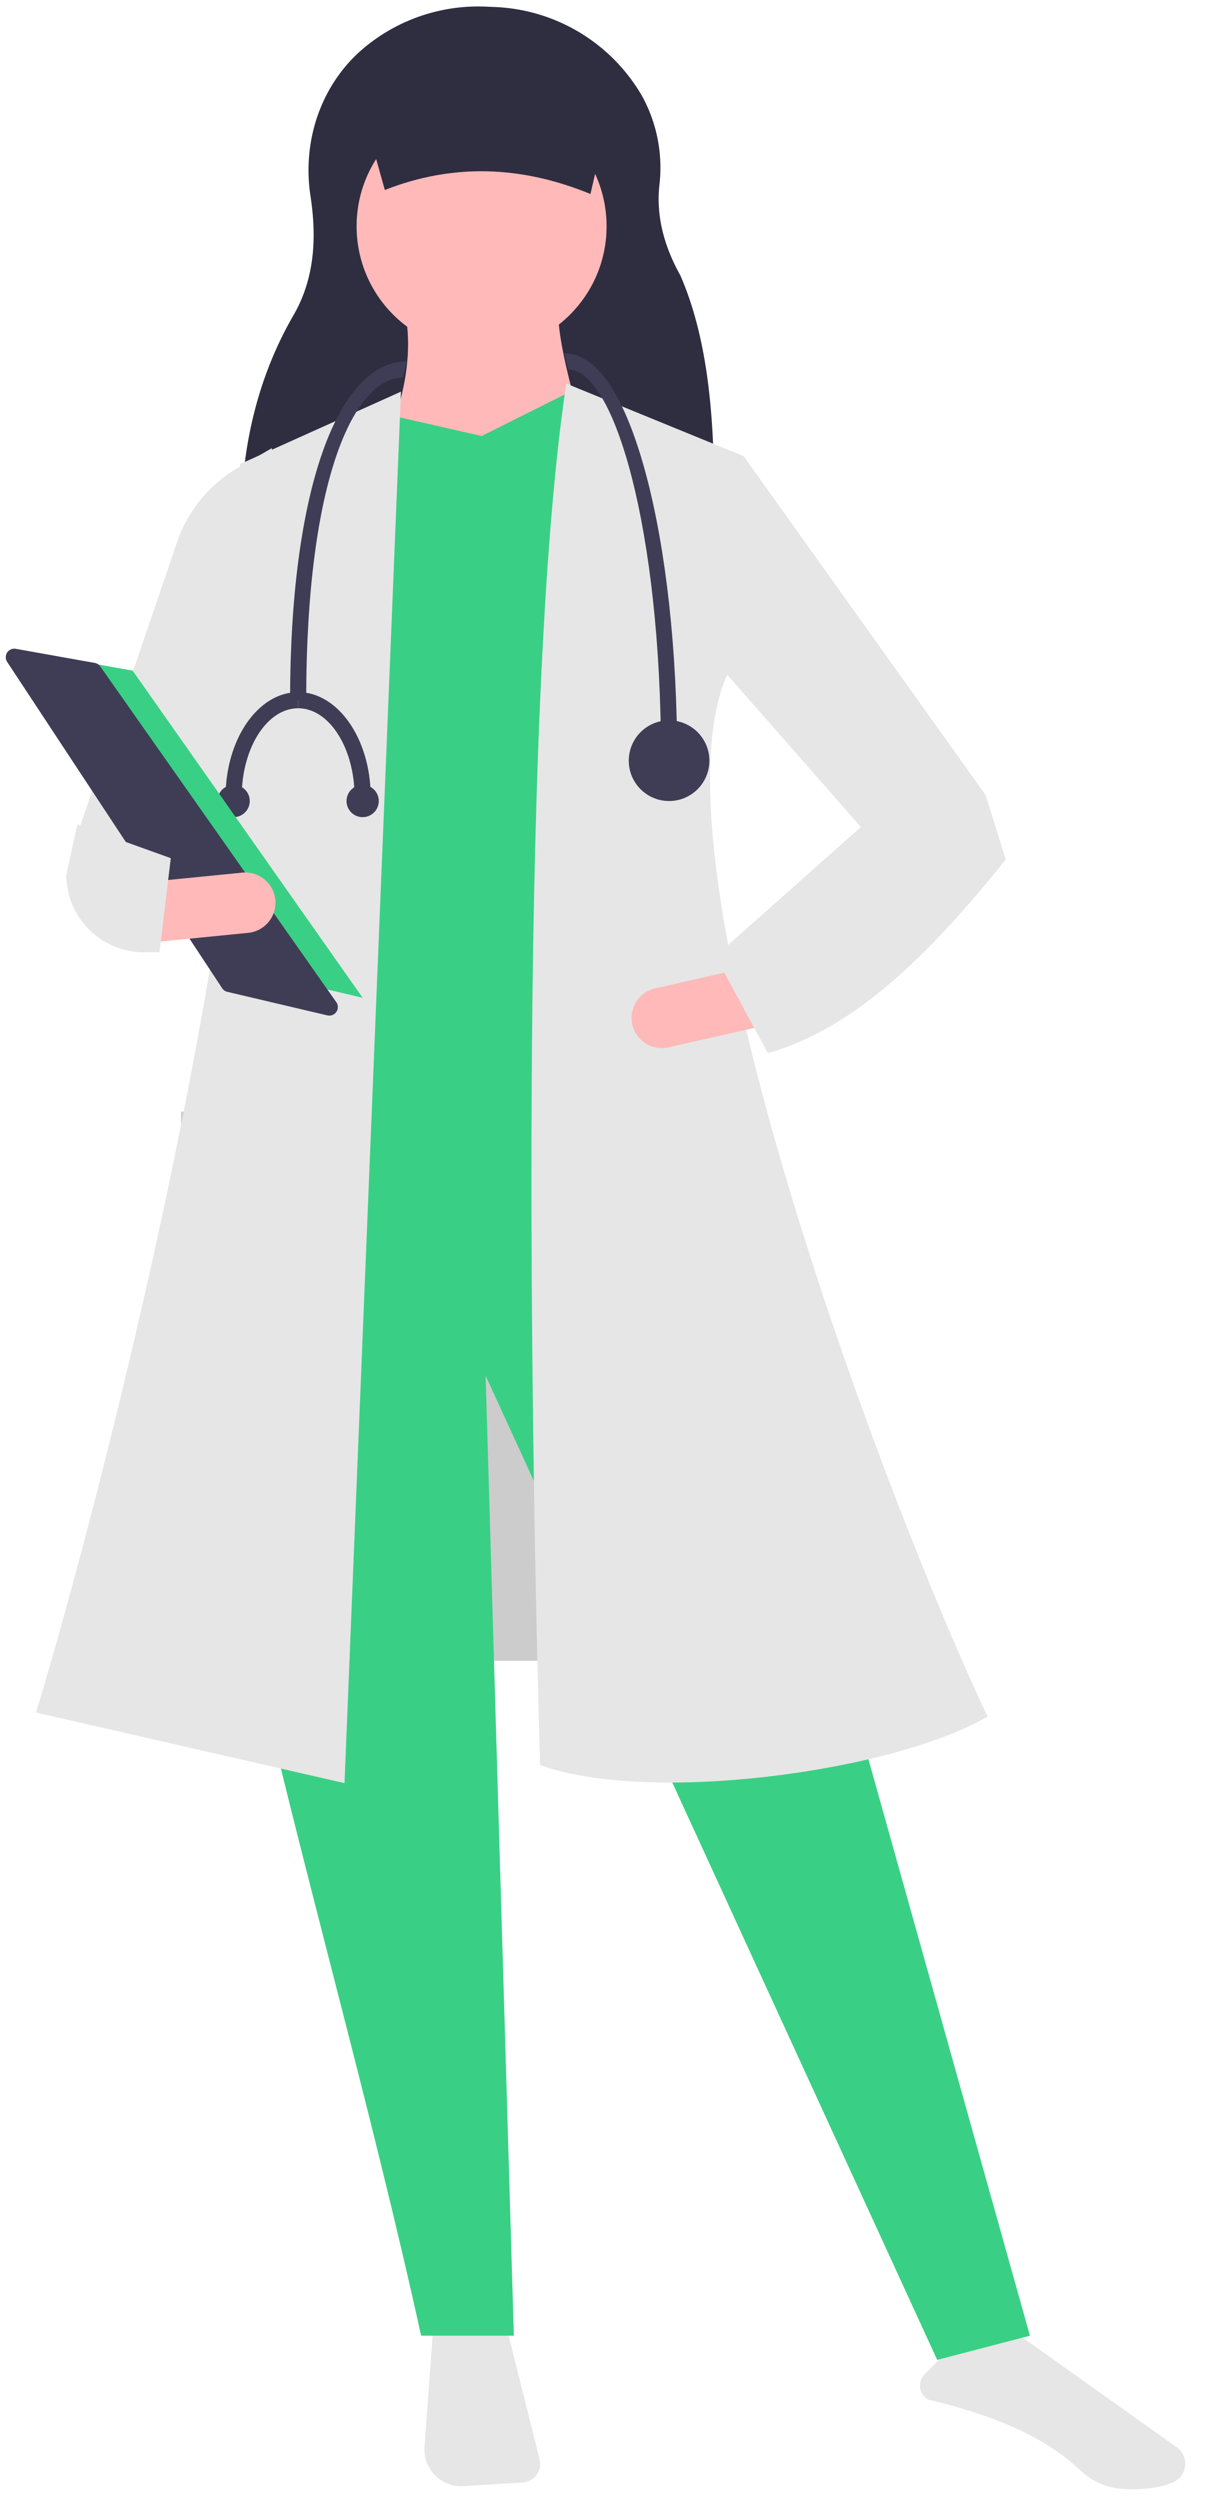<svg width="270" height="560" xmlns="http://www.w3.org/2000/svg">

 <g>
  <title>background</title>
  <rect fill="none" id="canvas_background" height="562" width="272" y="-1" x="-1"/>
 </g>
 <g>
  <title>Layer 1</title>
  <rect id="svg_1" fill="#ccc" height="123" width="110" y="249" x="40.557"/>
  <path id="svg_3" fill="#e6e6e6" d="m97.007,522.232l-1.89,25.835a8.224,8.224 0 0 0 8.7,8.809l13.27,-0.804a4.195,4.195 0 0 0 3.815,-5.204l-7.366,-29.463l-16.529,0.827z"/>
  <path id="svg_4" fill="#e6e6e6" d="m208.003,537.509c15.618,3.653 26.774,8.846 34.103,15.874a15.035,15.035 0 0 0 9.624,4.125c4.597,0.242 8.355,-0.273 11.179,-1.535l0,0a4.43,4.43 0 0 0 2.625,-3.651a4.508,4.508 0 0 0 -1.888,-4.167l-37.04,-26.355l-15.733,6.294l-3.67,3.67a3.634,3.634 0 0 0 0.8,5.743l-0,-0z"/>
  <path id="svg_5" fill="#2f2e41" d="m159.94,115.695l-105.873,-0.98c0.266,-15.421 3.854,-30.563 11.697,-44.114c5.151,-8.899 5.039,-18.585 3.798,-26.744c-1.916,-12.592 2.539,-25.475 12.437,-33.491a39.916,39.916 0 0 1 26.843,-8.881l2.056,0.086a40.008,40.008 0 0 1 32.871,19.77a33.327,33.327 0 0 1 3.961,20.301c-0.671,6.601 0.935,13.27 4.691,20.002c6.48,14.783 7.883,33.699 7.52,54.053z"/>
  <path id="svg_6" fill="#39d085" d="m230.775,523.176l-20.779,5.421l-101.184,-220.436l6.324,215.015l-20.779,0c-22.203,-101.159 -62.291,-217.907 -44.268,-254.766l107.508,-6.324l73.177,261.09z"/>
  <circle id="svg_7" fill="#ffb9b9" r="28.006" cy="50.685" cx="107.909"/>
  <path id="svg_8" fill="#ffb9b9" d="m132.302,102.18l-46.075,-2.71c4.515,-10.364 6.319,-20.344 4.517,-29.813l34.33,0c-0.078,7.271 3.54,19.847 7.227,32.523z"/>
  <polygon id="svg_9" fill="#39d085" points="161.211,270.217 60.028,277.445 70.417,98.115 88.034,93.146 107.909,97.663 127.784,87.725 140.432,92.243 161.211,270.217 "/>
  <path id="svg_10" fill="#e6e6e6" d="m77.193,399.407l-69.112,-15.81c20.551,-68.148 57.573,-224.051 45.623,-279.61l36.137,-16.262l-12.648,311.682z"/>
  <path id="svg_11" fill="#e6e6e6" d="m43.766,202.46l-26.199,-16.262l22.343,-65.439a30.871,30.871 0 0 1 13.494,-16.028l7.527,-4.358l-4.517,65.95l-12.648,36.137z"/>
  <path id="svg_12" fill="#e6e6e6" d="m221.289,384.501c-21.813,12.62 -76.339,19.655 -100.28,10.841c-1.762,-61.573 -5.217,-235.739 5.872,-309.423l39.751,16.262l-3.614,48.785c-19.004,41.733 36.18,187.089 58.271,233.535z"/>
  <polygon id="svg_13" fill="#e6e6e6" points="218.127,194.33 193.734,186.199 161.211,149.158 166.632,102.18 220.837,178.068 218.127,194.33 "/>
  <path id="svg_14" fill="#ffb9b9" d="m141.681,229.494a6.785,6.785 0 0 0 8.105,5.112l20.706,-4.689l-2.993,-13.217l-20.706,4.688a6.777,6.777 0 0 0 -5.112,8.105l-0,0z"/>
  <path id="svg_15" fill="#2f2e41" d="m132.302,43.458c-15.556,-6.396 -30.919,-6.859 -46.075,-0.903l-6.324,-22.586l57.819,0l-5.421,23.489z"/>
  <path id="svg_16" fill="#e6e6e6" d="m160.308,214.205l11.745,21.682c19.754,-5.51 36.874,-22.879 53.302,-43.364l-4.517,-14.455l-28.006,7.227l-32.523,28.91z"/>
  <path id="svg_17" fill="#3f3d56" d="m151.725,169.485l-3.614,0c0,-51.111 -10.523,-86.729 -20.779,-86.729l-0.903,-3.614c9.197,0 15.06,14.824 18.36,27.26c4.473,16.859 6.936,39.262 6.936,63.082z"/>
  <path id="svg_18" fill="#3f3d56" d="m68.61,156.837l-3.614,0c0,-46.809 10.596,-75.888 26.199,-75.888l-0.903,3.614c-10.793,0 -21.682,22.348 -21.682,72.274z"/>
  <circle id="svg_19" fill="#3f3d56" r="9.034" cy="170.389" cx="149.918"/>
  <path id="svg_20" fill="#3f3d56" d="m54.155,178.52l-3.614,0c0,-12.952 7.295,-23.489 16.262,-23.489l0,3.614c-6.974,0 -12.648,8.916 -12.648,19.875z"/>
  <path id="svg_21" fill="#3f3d56" d="m83.065,178.52l-3.614,0c0,-10.959 -5.674,-19.875 -12.648,-19.875l0,-3.614c8.967,0 16.262,10.537 16.262,23.489z"/>
  <circle id="svg_22" fill="#3f3d56" r="3.614" cy="179.423" cx="81.258"/>
  <circle id="svg_23" fill="#3f3d56" r="3.614" cy="179.423" cx="52.348"/>
  <polygon id="svg_24" fill="#39d085" points="7.177,146.193 29.724,150.219 81.258,223.495 53.88,217.053 7.177,146.193 "/>
  <path id="svg_25" fill="#3f3d56" d="m3.178,145.296a1.918,1.918 0 0 0 -1.573,2.971l48.171,73.088a1.911,1.911 0 0 0 1.16,0.81l22.413,5.273a1.914,1.914 0 0 0 2.004,-2.965l-52.889,-75.202a1.903,1.903 0 0 0 -1.229,-0.783l-17.695,-3.16a2.076,2.076 0 0 0 -0.361,-0.033z"/>
  <path id="svg_26" fill="#ffb9b9" d="m33.227,197.553l1.339,13.485l21.126,-2.097a6.776,6.776 0 0 0 -1.338,-13.485l-21.127,2.097z"/>
  <path id="svg_27" fill="#e6e6e6" d="m14.857,195.991a17.427,17.427 0 0 0 17.406,17.311l3.474,0l2.529,-21.076l-20.94,-7.538l-2.469,11.303z"/>
 </g>
</svg>